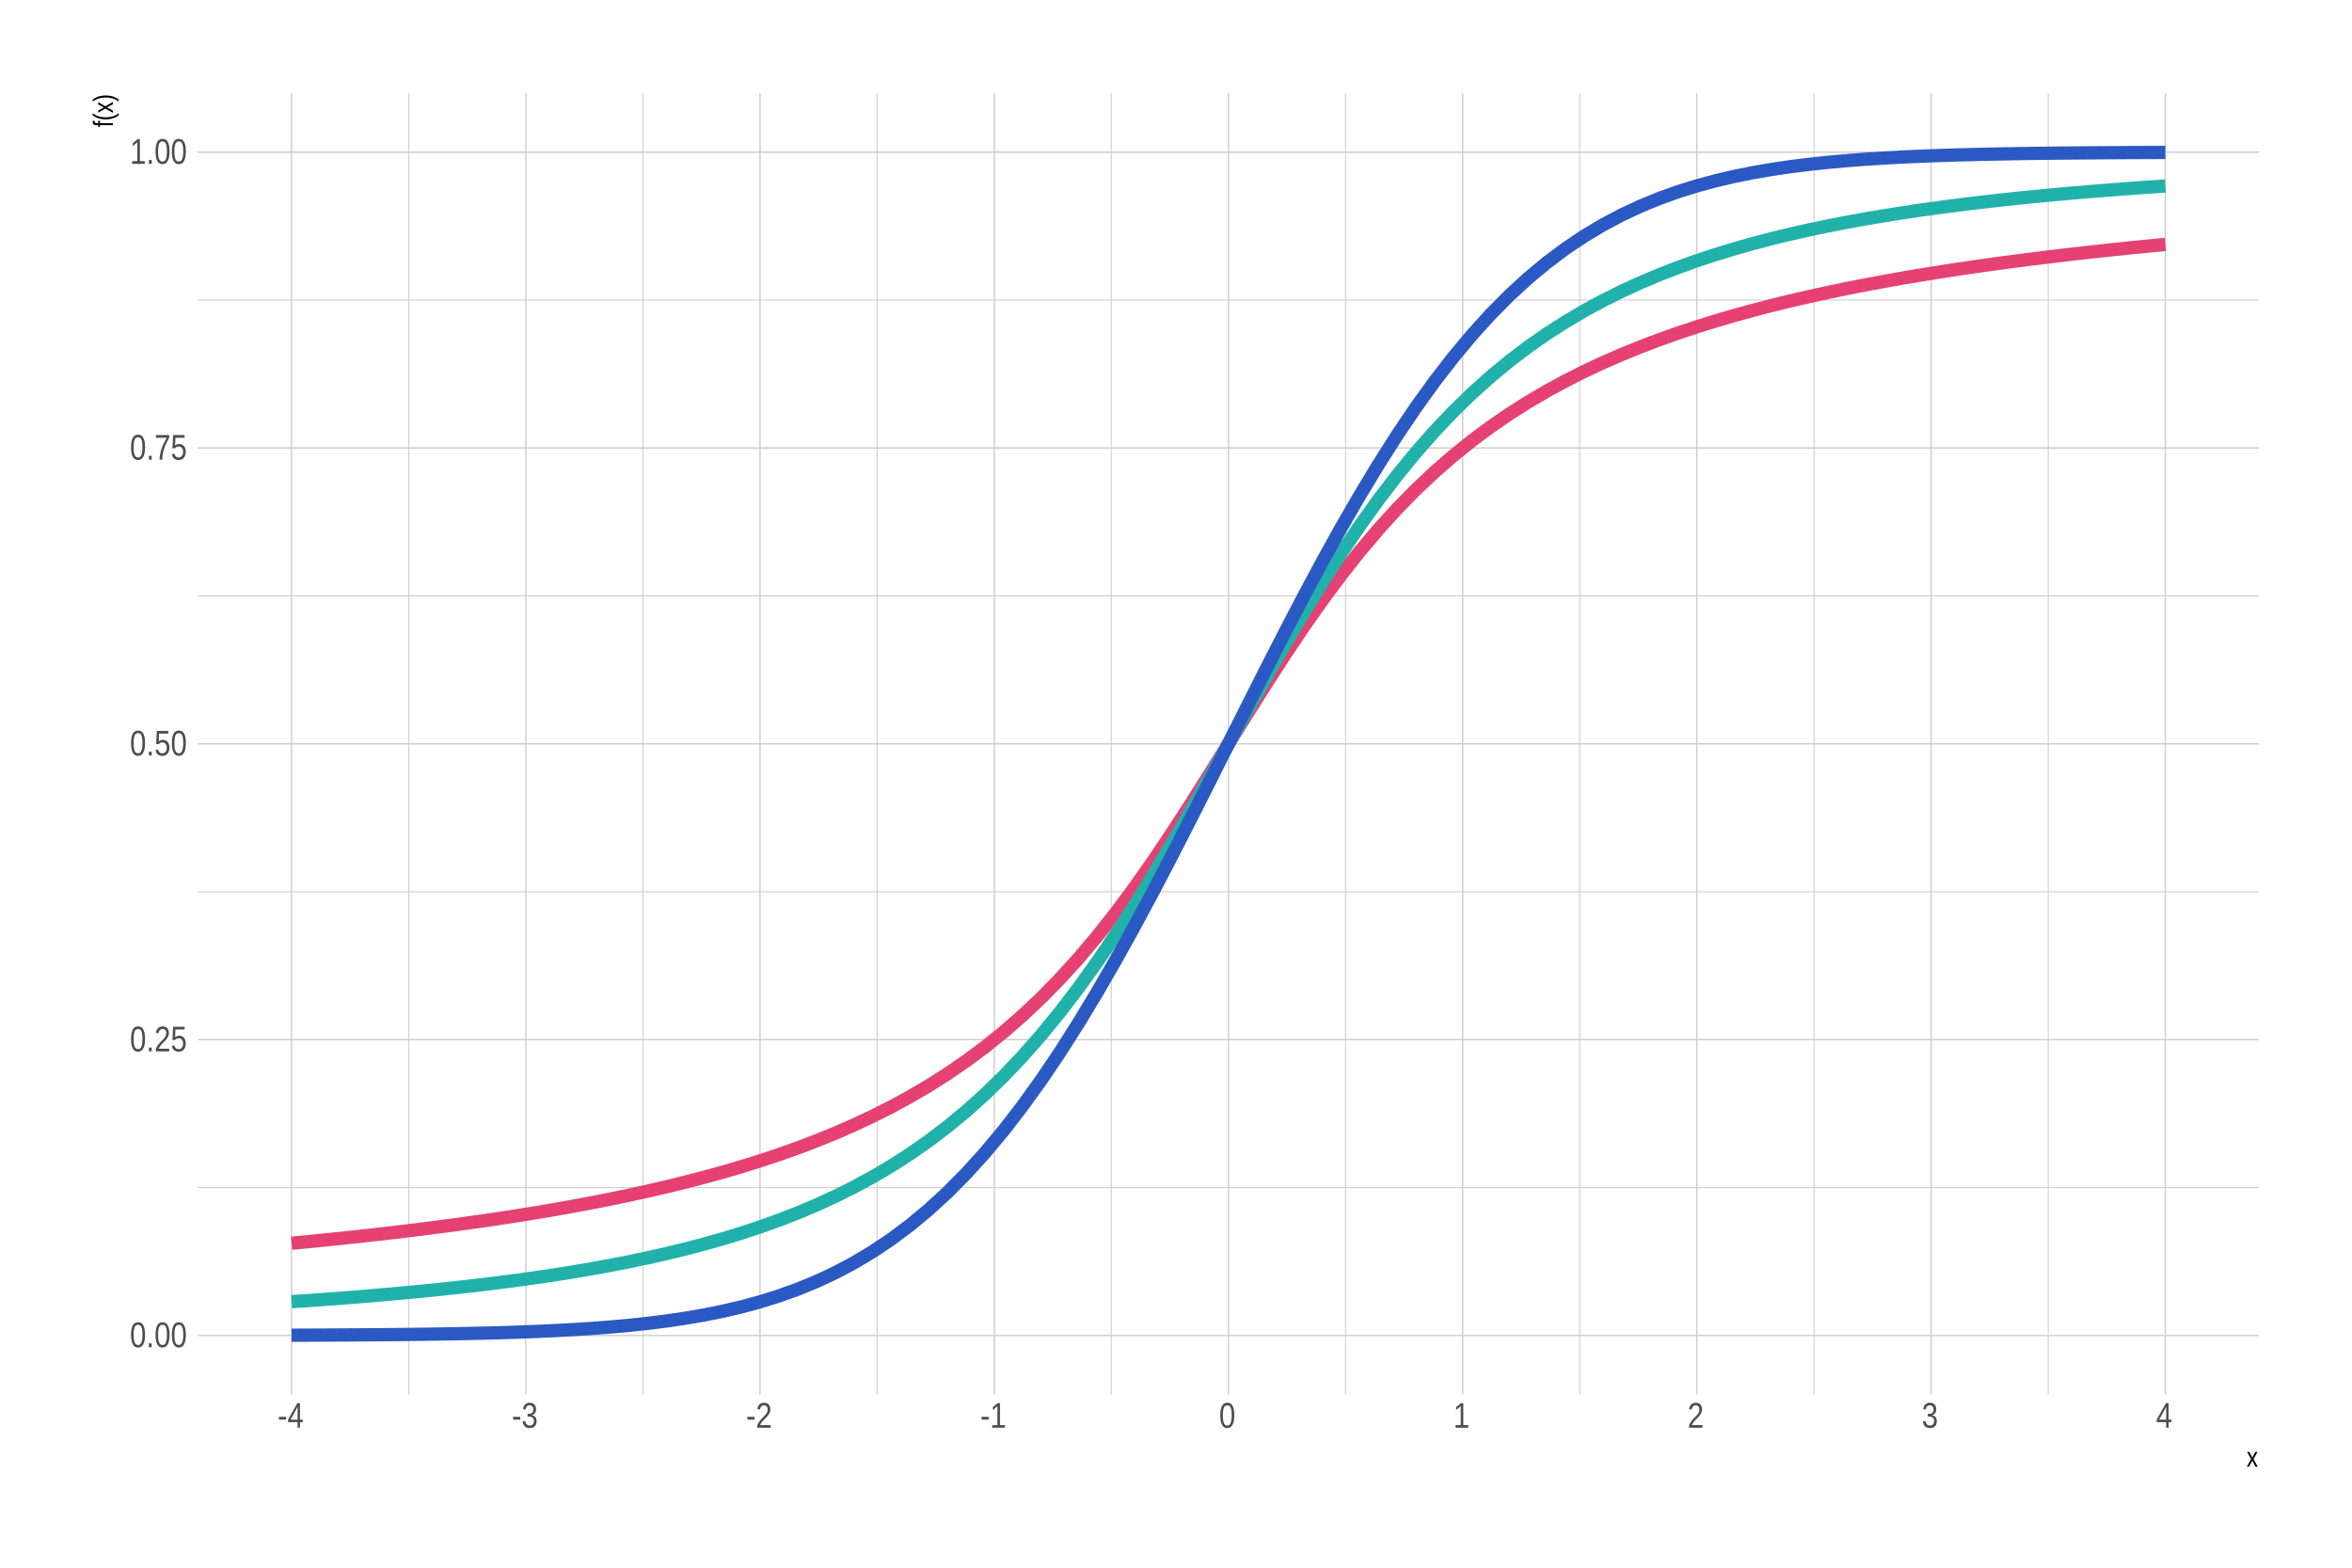 <?xml version="1.0" encoding="UTF-8"?>
<svg xmlns="http://www.w3.org/2000/svg" xmlns:xlink="http://www.w3.org/1999/xlink" width="756pt" height="504pt" viewBox="0 0 756 504" version="1.1">
<defs>
<g>
<symbol overflow="visible" id="glyph0-0">
<path style="stroke:none;" d="M 0.234 0 L 0.234 -7.672 L 2.141 -7.672 L 2.141 0 Z M 0.484 -0.375 L 1.906 -0.375 L 1.906 -7.281 L 0.484 -7.281 Z M 0.484 -0.375 "/>
</symbol>
<symbol overflow="visible" id="glyph0-1">
<path style="stroke:none;" d="M 4.875 -3.953 C 4.875 -3.191 4.812 -2.551 4.688 -2.031 C 4.57 -1.52 4.41 -1.102 4.203 -0.781 C 4.004 -0.457 3.766 -0.227 3.484 -0.094 C 3.211 0.039 2.922 0.109 2.609 0.109 C 2.297 0.109 2 0.039 1.719 -0.094 C 1.445 -0.227 1.211 -0.457 1.016 -0.781 C 0.816 -1.102 0.66 -1.52 0.547 -2.031 C 0.43 -2.551 0.375 -3.191 0.375 -3.953 C 0.375 -4.754 0.43 -5.414 0.547 -5.938 C 0.66 -6.457 0.816 -6.875 1.016 -7.188 C 1.211 -7.5 1.453 -7.719 1.734 -7.844 C 2.016 -7.969 2.316 -8.031 2.641 -8.031 C 2.953 -8.031 3.242 -7.969 3.516 -7.844 C 3.785 -7.719 4.02 -7.5 4.219 -7.188 C 4.426 -6.875 4.586 -6.457 4.703 -5.938 C 4.816 -5.414 4.875 -4.754 4.875 -3.953 Z M 4.031 -3.953 C 4.031 -4.586 4 -5.113 3.938 -5.531 C 3.883 -5.945 3.797 -6.281 3.672 -6.531 C 3.555 -6.781 3.41 -6.953 3.234 -7.047 C 3.055 -7.148 2.859 -7.203 2.641 -7.203 C 2.41 -7.203 2.203 -7.148 2.016 -7.047 C 1.836 -6.941 1.688 -6.766 1.562 -6.516 C 1.445 -6.273 1.359 -5.941 1.297 -5.516 C 1.234 -5.098 1.203 -4.578 1.203 -3.953 C 1.203 -3.348 1.234 -2.836 1.297 -2.422 C 1.359 -2.004 1.445 -1.672 1.562 -1.422 C 1.688 -1.172 1.836 -0.988 2.016 -0.875 C 2.191 -0.77 2.395 -0.719 2.625 -0.719 C 2.844 -0.719 3.035 -0.77 3.203 -0.875 C 3.379 -0.988 3.523 -1.172 3.641 -1.422 C 3.766 -1.672 3.859 -2.004 3.922 -2.422 C 3.992 -2.836 4.031 -3.348 4.031 -3.953 Z M 4.031 -3.953 "/>
</symbol>
<symbol overflow="visible" id="glyph0-2">
<path style="stroke:none;" d="M 0.859 0 L 0.859 -1.234 L 1.766 -1.234 L 1.766 0 Z M 0.859 0 "/>
</symbol>
<symbol overflow="visible" id="glyph0-3">
<path style="stroke:none;" d="M 0.469 0 L 0.469 -0.719 C 0.625 -1.156 0.816 -1.539 1.047 -1.875 C 1.273 -2.207 1.516 -2.508 1.766 -2.781 C 2.016 -3.051 2.258 -3.301 2.5 -3.531 C 2.738 -3.77 2.957 -4.004 3.156 -4.234 C 3.352 -4.461 3.508 -4.703 3.625 -4.953 C 3.75 -5.211 3.812 -5.504 3.812 -5.828 C 3.812 -6.055 3.785 -6.254 3.734 -6.422 C 3.68 -6.586 3.602 -6.727 3.5 -6.844 C 3.395 -6.969 3.27 -7.055 3.125 -7.109 C 2.977 -7.172 2.816 -7.203 2.641 -7.203 C 2.473 -7.203 2.316 -7.172 2.172 -7.109 C 2.023 -7.055 1.895 -6.973 1.781 -6.859 C 1.664 -6.742 1.57 -6.602 1.5 -6.438 C 1.426 -6.27 1.379 -6.078 1.359 -5.859 L 0.516 -5.953 C 0.535 -6.242 0.598 -6.516 0.703 -6.766 C 0.805 -7.016 0.945 -7.234 1.125 -7.422 C 1.301 -7.609 1.516 -7.754 1.766 -7.859 C 2.016 -7.973 2.305 -8.031 2.641 -8.031 C 2.953 -8.031 3.234 -7.984 3.484 -7.891 C 3.742 -7.797 3.957 -7.656 4.125 -7.469 C 4.301 -7.289 4.438 -7.066 4.531 -6.797 C 4.625 -6.523 4.672 -6.211 4.672 -5.859 C 4.672 -5.598 4.629 -5.348 4.547 -5.109 C 4.473 -4.867 4.367 -4.641 4.234 -4.422 C 4.109 -4.203 3.957 -3.988 3.781 -3.781 C 3.613 -3.582 3.438 -3.391 3.25 -3.203 L 2.672 -2.625 C 2.484 -2.438 2.305 -2.242 2.141 -2.047 C 1.973 -1.859 1.82 -1.664 1.688 -1.469 C 1.562 -1.27 1.461 -1.066 1.391 -0.859 L 4.766 -0.859 L 4.766 0 Z M 0.469 0 "/>
</symbol>
<symbol overflow="visible" id="glyph0-4">
<path style="stroke:none;" d="M 4.844 -2.578 C 4.844 -2.18 4.789 -1.816 4.688 -1.484 C 4.594 -1.16 4.445 -0.879 4.25 -0.641 C 4.062 -0.398 3.82 -0.211 3.531 -0.078 C 3.25 0.047 2.922 0.109 2.547 0.109 C 2.203 0.109 1.906 0.062 1.656 -0.031 C 1.406 -0.133 1.191 -0.27 1.016 -0.438 C 0.836 -0.602 0.695 -0.801 0.594 -1.031 C 0.488 -1.258 0.414 -1.504 0.375 -1.766 L 1.219 -1.891 C 1.25 -1.734 1.297 -1.582 1.359 -1.438 C 1.422 -1.301 1.504 -1.176 1.609 -1.062 C 1.711 -0.957 1.844 -0.875 2 -0.812 C 2.156 -0.75 2.344 -0.719 2.562 -0.719 C 2.781 -0.719 2.977 -0.754 3.156 -0.828 C 3.332 -0.91 3.477 -1.031 3.594 -1.188 C 3.719 -1.344 3.812 -1.535 3.875 -1.766 C 3.945 -1.992 3.984 -2.258 3.984 -2.562 C 3.984 -2.801 3.953 -3.02 3.891 -3.219 C 3.828 -3.426 3.734 -3.602 3.609 -3.75 C 3.492 -3.895 3.348 -4.008 3.172 -4.094 C 3.004 -4.176 2.805 -4.219 2.578 -4.219 C 2.441 -4.219 2.316 -4.203 2.203 -4.172 C 2.086 -4.148 1.977 -4.109 1.875 -4.047 C 1.781 -3.992 1.691 -3.93 1.609 -3.859 C 1.523 -3.797 1.445 -3.727 1.375 -3.656 L 0.562 -3.656 L 0.781 -7.906 L 4.469 -7.906 L 4.469 -7.047 L 1.531 -7.047 L 1.422 -4.547 C 1.566 -4.68 1.75 -4.797 1.969 -4.891 C 2.188 -4.992 2.445 -5.047 2.75 -5.047 C 3.07 -5.047 3.363 -4.984 3.625 -4.859 C 3.883 -4.742 4.102 -4.578 4.281 -4.359 C 4.457 -4.141 4.594 -3.879 4.688 -3.578 C 4.789 -3.273 4.844 -2.941 4.844 -2.578 Z M 4.844 -2.578 "/>
</symbol>
<symbol overflow="visible" id="glyph0-5">
<path style="stroke:none;" d="M 4.766 -7.094 C 4.441 -6.488 4.145 -5.906 3.875 -5.344 C 3.602 -4.781 3.367 -4.211 3.172 -3.641 C 2.973 -3.078 2.816 -2.5 2.703 -1.906 C 2.598 -1.312 2.547 -0.676 2.547 0 L 1.672 0 C 1.672 -0.633 1.734 -1.254 1.859 -1.859 C 1.984 -2.473 2.148 -3.07 2.359 -3.656 C 2.566 -4.238 2.805 -4.812 3.078 -5.375 C 3.359 -5.945 3.656 -6.504 3.969 -7.047 L 0.484 -7.047 L 0.484 -7.906 L 4.766 -7.906 Z M 4.766 -7.094 "/>
</symbol>
<symbol overflow="visible" id="glyph0-6">
<path style="stroke:none;" d="M 0.719 0 L 0.719 -0.859 L 2.375 -0.859 L 2.375 -6.953 L 0.906 -5.672 L 0.906 -6.625 L 2.438 -7.906 L 3.203 -7.906 L 3.203 -0.859 L 4.781 -0.859 L 4.781 0 Z M 0.719 0 "/>
</symbol>
<symbol overflow="visible" id="glyph0-7">
<path style="stroke:none;" d="M 0.422 -2.609 L 0.422 -3.5 L 2.719 -3.5 L 2.719 -2.609 Z M 0.422 -2.609 "/>
</symbol>
<symbol overflow="visible" id="glyph0-8">
<path style="stroke:none;" d="M 4.047 -1.797 L 4.047 0 L 3.281 0 L 3.281 -1.797 L 0.219 -1.797 L 0.219 -2.578 L 3.188 -7.906 L 4.047 -7.906 L 4.047 -2.594 L 4.969 -2.594 L 4.969 -1.797 Z M 3.281 -6.766 C 3.27 -6.754 3.25 -6.719 3.219 -6.656 L 3.141 -6.484 L 3.062 -6.281 C 3.02 -6.207 2.988 -6.148 2.969 -6.109 L 1.297 -3.109 C 1.285 -3.086 1.266 -3.051 1.234 -3 L 1.141 -2.859 L 1.062 -2.703 C 1.031 -2.648 1.004 -2.613 0.984 -2.594 L 3.281 -2.594 Z M 3.281 -6.766 "/>
</symbol>
<symbol overflow="visible" id="glyph0-9">
<path style="stroke:none;" d="M 4.828 -2.188 C 4.828 -1.82 4.781 -1.492 4.688 -1.203 C 4.594 -0.922 4.453 -0.68 4.266 -0.484 C 4.078 -0.297 3.844 -0.148 3.562 -0.047 C 3.289 0.055 2.977 0.109 2.625 0.109 C 2.227 0.109 1.891 0.051 1.609 -0.062 C 1.336 -0.188 1.113 -0.348 0.938 -0.547 C 0.758 -0.754 0.625 -0.984 0.531 -1.234 C 0.445 -1.492 0.391 -1.758 0.359 -2.031 L 1.219 -2.125 C 1.238 -1.914 1.281 -1.723 1.344 -1.547 C 1.414 -1.379 1.508 -1.234 1.625 -1.109 C 1.738 -0.984 1.879 -0.883 2.047 -0.812 C 2.211 -0.75 2.406 -0.719 2.625 -0.719 C 3.039 -0.719 3.367 -0.844 3.609 -1.094 C 3.848 -1.352 3.969 -1.727 3.969 -2.219 C 3.969 -2.508 3.914 -2.742 3.812 -2.922 C 3.707 -3.098 3.57 -3.234 3.406 -3.328 C 3.25 -3.43 3.078 -3.5 2.891 -3.531 C 2.711 -3.57 2.547 -3.594 2.391 -3.594 L 1.922 -3.594 L 1.922 -4.469 L 2.359 -4.469 C 2.516 -4.469 2.676 -4.484 2.844 -4.516 C 3.02 -4.555 3.176 -4.629 3.312 -4.734 C 3.457 -4.836 3.57 -4.977 3.656 -5.156 C 3.75 -5.332 3.797 -5.555 3.797 -5.828 C 3.797 -6.254 3.691 -6.586 3.484 -6.828 C 3.285 -7.078 2.984 -7.203 2.578 -7.203 C 2.211 -7.203 1.914 -7.086 1.688 -6.859 C 1.469 -6.629 1.336 -6.305 1.297 -5.891 L 0.469 -5.969 C 0.5 -6.312 0.578 -6.613 0.703 -6.875 C 0.828 -7.133 0.984 -7.348 1.172 -7.516 C 1.359 -7.691 1.57 -7.82 1.812 -7.906 C 2.062 -7.988 2.32 -8.031 2.594 -8.031 C 2.957 -8.031 3.27 -7.973 3.531 -7.859 C 3.789 -7.754 4 -7.602 4.156 -7.406 C 4.32 -7.219 4.445 -7 4.531 -6.75 C 4.613 -6.5 4.656 -6.227 4.656 -5.938 C 4.656 -5.707 4.629 -5.488 4.578 -5.281 C 4.523 -5.082 4.441 -4.898 4.328 -4.734 C 4.211 -4.578 4.07 -4.441 3.906 -4.328 C 3.738 -4.211 3.535 -4.125 3.297 -4.062 L 3.297 -4.031 C 3.555 -4 3.781 -3.926 3.969 -3.812 C 4.164 -3.707 4.328 -3.57 4.453 -3.406 C 4.578 -3.238 4.672 -3.051 4.734 -2.844 C 4.797 -2.633 4.828 -2.414 4.828 -2.188 Z M 4.828 -2.188 "/>
</symbol>
<symbol overflow="visible" id="glyph1-0">
<path style="stroke:none;" d="M 0.188 0 L 0.188 -6 L 1.672 -6 L 1.672 0 Z M 0.375 -0.297 L 1.5 -0.297 L 1.5 -5.703 L 0.375 -5.703 Z M 0.375 -0.297 "/>
</symbol>
<symbol overflow="visible" id="glyph1-1">
<path style="stroke:none;" d="M 2.891 0 L 1.844 -1.953 L 0.781 0 L 0.078 0 L 1.469 -2.438 L 0.156 -4.75 L 0.859 -4.75 L 1.844 -2.906 L 2.797 -4.75 L 3.531 -4.75 L 2.203 -2.453 L 3.609 0 Z M 2.891 0 "/>
</symbol>
<symbol overflow="visible" id="glyph2-0">
<path style="stroke:none;" d="M 0 -0.188 L -6 -0.188 L -6 -1.672 L 0 -1.672 Z M -0.297 -0.375 L -0.297 -1.5 L -5.703 -1.5 L -5.703 -0.375 Z M -0.297 -0.375 "/>
</symbol>
<symbol overflow="visible" id="glyph2-1">
<path style="stroke:none;" d="M -4.172 -1.297 L 0 -1.297 L 0 -0.656 L -4.172 -0.656 L -4.172 -0.109 L -4.75 -0.109 L -4.75 -0.656 L -5.297 -0.656 C -5.461 -0.656 -5.617 -0.664 -5.766 -0.688 C -5.922 -0.719 -6.051 -0.766 -6.156 -0.828 C -6.27 -0.898 -6.359 -1 -6.422 -1.125 C -6.484 -1.25 -6.516 -1.41 -6.516 -1.609 C -6.516 -1.68 -6.508 -1.758 -6.5 -1.844 C -6.488 -1.926 -6.473 -2 -6.453 -2.062 L -5.859 -2.062 C -5.867 -2.02 -5.875 -1.973 -5.875 -1.922 C -5.883 -1.867 -5.891 -1.82 -5.891 -1.781 C -5.891 -1.676 -5.875 -1.594 -5.844 -1.531 C -5.812 -1.477 -5.766 -1.43 -5.703 -1.391 C -5.641 -1.359 -5.566 -1.332 -5.484 -1.312 C -5.398 -1.301 -5.301 -1.297 -5.188 -1.297 L -4.75 -1.297 L -4.75 -2.062 L -4.172 -2.062 Z M -4.172 -1.297 "/>
</symbol>
<symbol overflow="visible" id="glyph2-2">
<path style="stroke:none;" d="M -2.344 -0.453 C -2.75 -0.453 -3.133 -0.477 -3.5 -0.531 C -3.875 -0.582 -4.234 -0.66 -4.578 -0.766 C -4.922 -0.879 -5.254 -1.02 -5.578 -1.188 C -5.898 -1.352 -6.211 -1.551 -6.516 -1.781 L -6.516 -2.406 C -6.211 -2.188 -5.898 -1.992 -5.578 -1.828 C -5.254 -1.66 -4.922 -1.523 -4.578 -1.422 C -4.234 -1.316 -3.875 -1.238 -3.5 -1.188 C -3.125 -1.133 -2.734 -1.109 -2.328 -1.109 C -1.922 -1.109 -1.531 -1.133 -1.156 -1.188 C -0.789 -1.238 -0.43 -1.316 -0.078 -1.422 C 0.266 -1.523 0.598 -1.66 0.922 -1.828 C 1.242 -1.992 1.555 -2.188 1.859 -2.406 L 1.859 -1.781 C 1.555 -1.551 1.242 -1.352 0.922 -1.188 C 0.598 -1.02 0.266 -0.879 -0.078 -0.766 C -0.422 -0.66 -0.773 -0.582 -1.141 -0.531 C -1.516 -0.477 -1.91 -0.453 -2.328 -0.453 Z M -2.344 -0.453 "/>
</symbol>
<symbol overflow="visible" id="glyph2-3">
<path style="stroke:none;" d="M 0 -2.891 L -1.953 -1.844 L 0 -0.781 L 0 -0.078 L -2.438 -1.469 L -4.75 -0.156 L -4.75 -0.859 L -2.906 -1.844 L -4.75 -2.797 L -4.75 -3.531 L -2.453 -2.203 L 0 -3.609 Z M 0 -2.891 "/>
</symbol>
<symbol overflow="visible" id="glyph2-4">
<path style="stroke:none;" d="M -2.328 -2 C -1.91 -2 -1.516 -1.973 -1.141 -1.922 C -0.773 -1.867 -0.422 -1.789 -0.078 -1.688 C 0.266 -1.582 0.598 -1.441 0.922 -1.266 C 1.242 -1.098 1.555 -0.898 1.859 -0.672 L 1.859 -0.047 C 1.555 -0.266 1.242 -0.457 0.922 -0.625 C 0.598 -0.789 0.266 -0.926 -0.078 -1.031 C -0.43 -1.133 -0.789 -1.211 -1.156 -1.266 C -1.531 -1.316 -1.922 -1.344 -2.328 -1.344 C -2.734 -1.344 -3.125 -1.316 -3.5 -1.266 C -3.875 -1.211 -4.234 -1.133 -4.578 -1.031 C -4.922 -0.926 -5.254 -0.789 -5.578 -0.625 C -5.898 -0.457 -6.211 -0.266 -6.516 -0.047 L -6.516 -0.672 C -6.211 -0.898 -5.898 -1.098 -5.578 -1.266 C -5.254 -1.441 -4.922 -1.582 -4.578 -1.688 C -4.234 -1.789 -3.875 -1.867 -3.5 -1.922 C -3.133 -1.973 -2.75 -2 -2.344 -2 Z M -2.328 -2 "/>
</symbol>
</g>
<clipPath id="clip1">
  <path d="M 63.617 381 L 726.113 381 L 726.113 382 L 63.617 382 Z M 63.617 381 "/>
</clipPath>
<clipPath id="clip2">
  <path d="M 63.617 286 L 726.113 286 L 726.113 287 L 63.617 287 Z M 63.617 286 "/>
</clipPath>
<clipPath id="clip3">
  <path d="M 63.617 191 L 726.113 191 L 726.113 192 L 63.617 192 Z M 63.617 191 "/>
</clipPath>
<clipPath id="clip4">
  <path d="M 63.617 96 L 726.113 96 L 726.113 97 L 63.617 97 Z M 63.617 96 "/>
</clipPath>
<clipPath id="clip5">
  <path d="M 131 29.887 L 132 29.887 L 132 448.383 L 131 448.383 Z M 131 29.887 "/>
</clipPath>
<clipPath id="clip6">
  <path d="M 206 29.887 L 207 29.887 L 207 448.383 L 206 448.383 Z M 206 29.887 "/>
</clipPath>
<clipPath id="clip7">
  <path d="M 281 29.887 L 283 29.887 L 283 448.383 L 281 448.383 Z M 281 29.887 "/>
</clipPath>
<clipPath id="clip8">
  <path d="M 357 29.887 L 358 29.887 L 358 448.383 L 357 448.383 Z M 357 29.887 "/>
</clipPath>
<clipPath id="clip9">
  <path d="M 432 29.887 L 433 29.887 L 433 448.383 L 432 448.383 Z M 432 29.887 "/>
</clipPath>
<clipPath id="clip10">
  <path d="M 507 29.887 L 508 29.887 L 508 448.383 L 507 448.383 Z M 507 29.887 "/>
</clipPath>
<clipPath id="clip11">
  <path d="M 582 29.887 L 584 29.887 L 584 448.383 L 582 448.383 Z M 582 29.887 "/>
</clipPath>
<clipPath id="clip12">
  <path d="M 658 29.887 L 659 29.887 L 659 448.383 L 658 448.383 Z M 658 29.887 "/>
</clipPath>
<clipPath id="clip13">
  <path d="M 63.617 429 L 726.113 429 L 726.113 430 L 63.617 430 Z M 63.617 429 "/>
</clipPath>
<clipPath id="clip14">
  <path d="M 63.617 334 L 726.113 334 L 726.113 335 L 63.617 335 Z M 63.617 334 "/>
</clipPath>
<clipPath id="clip15">
  <path d="M 63.617 238 L 726.113 238 L 726.113 240 L 63.617 240 Z M 63.617 238 "/>
</clipPath>
<clipPath id="clip16">
  <path d="M 63.617 143 L 726.113 143 L 726.113 145 L 63.617 145 Z M 63.617 143 "/>
</clipPath>
<clipPath id="clip17">
  <path d="M 63.617 48 L 726.113 48 L 726.113 50 L 63.617 50 Z M 63.617 48 "/>
</clipPath>
<clipPath id="clip18">
  <path d="M 93 29.887 L 94 29.887 L 94 448.383 L 93 448.383 Z M 93 29.887 "/>
</clipPath>
<clipPath id="clip19">
  <path d="M 168 29.887 L 170 29.887 L 170 448.383 L 168 448.383 Z M 168 29.887 "/>
</clipPath>
<clipPath id="clip20">
  <path d="M 244 29.887 L 245 29.887 L 245 448.383 L 244 448.383 Z M 244 29.887 "/>
</clipPath>
<clipPath id="clip21">
  <path d="M 319 29.887 L 320 29.887 L 320 448.383 L 319 448.383 Z M 319 29.887 "/>
</clipPath>
<clipPath id="clip22">
  <path d="M 394 29.887 L 396 29.887 L 396 448.383 L 394 448.383 Z M 394 29.887 "/>
</clipPath>
<clipPath id="clip23">
  <path d="M 469 29.887 L 471 29.887 L 471 448.383 L 469 448.383 Z M 469 29.887 "/>
</clipPath>
<clipPath id="clip24">
  <path d="M 545 29.887 L 546 29.887 L 546 448.383 L 545 448.383 Z M 545 29.887 "/>
</clipPath>
<clipPath id="clip25">
  <path d="M 620 29.887 L 621 29.887 L 621 448.383 L 620 448.383 Z M 620 29.887 "/>
</clipPath>
<clipPath id="clip26">
  <path d="M 695 29.887 L 697 29.887 L 697 448.383 L 695 448.383 Z M 695 29.887 "/>
</clipPath>
</defs>
<g id="surface161">
<rect x="0" y="0" width="756" height="504" style="fill:rgb(100%,100%,100%);fill-opacity:1;stroke:none;"/>
<g clip-path="url(#clip1)" clip-rule="nonzero">
<path style="fill:none;stroke-width:0.32;stroke-linecap:butt;stroke-linejoin:round;stroke:rgb(80%,80%,80%);stroke-opacity:1;stroke-miterlimit:10;" d="M 63.617 381.805 L 726.113 381.805 "/>
</g>
<g clip-path="url(#clip2)" clip-rule="nonzero">
<path style="fill:none;stroke-width:0.32;stroke-linecap:butt;stroke-linejoin:round;stroke:rgb(80%,80%,80%);stroke-opacity:1;stroke-miterlimit:10;" d="M 63.617 286.691 L 726.113 286.691 "/>
</g>
<g clip-path="url(#clip3)" clip-rule="nonzero">
<path style="fill:none;stroke-width:0.32;stroke-linecap:butt;stroke-linejoin:round;stroke:rgb(80%,80%,80%);stroke-opacity:1;stroke-miterlimit:10;" d="M 63.617 191.578 L 726.113 191.578 "/>
</g>
<g clip-path="url(#clip4)" clip-rule="nonzero">
<path style="fill:none;stroke-width:0.32;stroke-linecap:butt;stroke-linejoin:round;stroke:rgb(80%,80%,80%);stroke-opacity:1;stroke-miterlimit:10;" d="M 63.617 96.465 L 726.113 96.465 "/>
</g>
<g clip-path="url(#clip5)" clip-rule="nonzero">
<path style="fill:none;stroke-width:0.32;stroke-linecap:butt;stroke-linejoin:round;stroke:rgb(80%,80%,80%);stroke-opacity:1;stroke-miterlimit:10;" d="M 131.371 448.383 L 131.371 29.887 "/>
</g>
<g clip-path="url(#clip6)" clip-rule="nonzero">
<path style="fill:none;stroke-width:0.32;stroke-linecap:butt;stroke-linejoin:round;stroke:rgb(80%,80%,80%);stroke-opacity:1;stroke-miterlimit:10;" d="M 206.656 448.383 L 206.656 29.887 "/>
</g>
<g clip-path="url(#clip7)" clip-rule="nonzero">
<path style="fill:none;stroke-width:0.32;stroke-linecap:butt;stroke-linejoin:round;stroke:rgb(80%,80%,80%);stroke-opacity:1;stroke-miterlimit:10;" d="M 281.938 448.383 L 281.938 29.887 "/>
</g>
<g clip-path="url(#clip8)" clip-rule="nonzero">
<path style="fill:none;stroke-width:0.32;stroke-linecap:butt;stroke-linejoin:round;stroke:rgb(80%,80%,80%);stroke-opacity:1;stroke-miterlimit:10;" d="M 357.223 448.383 L 357.223 29.887 "/>
</g>
<g clip-path="url(#clip9)" clip-rule="nonzero">
<path style="fill:none;stroke-width:0.32;stroke-linecap:butt;stroke-linejoin:round;stroke:rgb(80%,80%,80%);stroke-opacity:1;stroke-miterlimit:10;" d="M 432.508 448.383 L 432.508 29.887 "/>
</g>
<g clip-path="url(#clip10)" clip-rule="nonzero">
<path style="fill:none;stroke-width:0.32;stroke-linecap:butt;stroke-linejoin:round;stroke:rgb(80%,80%,80%);stroke-opacity:1;stroke-miterlimit:10;" d="M 507.789 448.383 L 507.789 29.887 "/>
</g>
<g clip-path="url(#clip11)" clip-rule="nonzero">
<path style="fill:none;stroke-width:0.32;stroke-linecap:butt;stroke-linejoin:round;stroke:rgb(80%,80%,80%);stroke-opacity:1;stroke-miterlimit:10;" d="M 583.074 448.383 L 583.074 29.887 "/>
</g>
<g clip-path="url(#clip12)" clip-rule="nonzero">
<path style="fill:none;stroke-width:0.32;stroke-linecap:butt;stroke-linejoin:round;stroke:rgb(80%,80%,80%);stroke-opacity:1;stroke-miterlimit:10;" d="M 658.355 448.383 L 658.355 29.887 "/>
</g>
<g clip-path="url(#clip13)" clip-rule="nonzero">
<path style="fill:none;stroke-width:0.427;stroke-linecap:butt;stroke-linejoin:round;stroke:rgb(80%,80%,80%);stroke-opacity:1;stroke-miterlimit:10;" d="M 63.617 429.359 L 726.113 429.359 "/>
</g>
<g clip-path="url(#clip14)" clip-rule="nonzero">
<path style="fill:none;stroke-width:0.427;stroke-linecap:butt;stroke-linejoin:round;stroke:rgb(80%,80%,80%);stroke-opacity:1;stroke-miterlimit:10;" d="M 63.617 334.25 L 726.113 334.25 "/>
</g>
<g clip-path="url(#clip15)" clip-rule="nonzero">
<path style="fill:none;stroke-width:0.427;stroke-linecap:butt;stroke-linejoin:round;stroke:rgb(80%,80%,80%);stroke-opacity:1;stroke-miterlimit:10;" d="M 63.617 239.137 L 726.113 239.137 "/>
</g>
<g clip-path="url(#clip16)" clip-rule="nonzero">
<path style="fill:none;stroke-width:0.427;stroke-linecap:butt;stroke-linejoin:round;stroke:rgb(80%,80%,80%);stroke-opacity:1;stroke-miterlimit:10;" d="M 63.617 144.023 L 726.113 144.023 "/>
</g>
<g clip-path="url(#clip17)" clip-rule="nonzero">
<path style="fill:none;stroke-width:0.427;stroke-linecap:butt;stroke-linejoin:round;stroke:rgb(80%,80%,80%);stroke-opacity:1;stroke-miterlimit:10;" d="M 63.617 48.91 L 726.113 48.91 "/>
</g>
<g clip-path="url(#clip18)" clip-rule="nonzero">
<path style="fill:none;stroke-width:0.427;stroke-linecap:butt;stroke-linejoin:round;stroke:rgb(80%,80%,80%);stroke-opacity:1;stroke-miterlimit:10;" d="M 93.73 448.383 L 93.73 29.887 "/>
</g>
<g clip-path="url(#clip19)" clip-rule="nonzero">
<path style="fill:none;stroke-width:0.427;stroke-linecap:butt;stroke-linejoin:round;stroke:rgb(80%,80%,80%);stroke-opacity:1;stroke-miterlimit:10;" d="M 169.012 448.383 L 169.012 29.887 "/>
</g>
<g clip-path="url(#clip20)" clip-rule="nonzero">
<path style="fill:none;stroke-width:0.427;stroke-linecap:butt;stroke-linejoin:round;stroke:rgb(80%,80%,80%);stroke-opacity:1;stroke-miterlimit:10;" d="M 244.297 448.383 L 244.297 29.887 "/>
</g>
<g clip-path="url(#clip21)" clip-rule="nonzero">
<path style="fill:none;stroke-width:0.427;stroke-linecap:butt;stroke-linejoin:round;stroke:rgb(80%,80%,80%);stroke-opacity:1;stroke-miterlimit:10;" d="M 319.582 448.383 L 319.582 29.887 "/>
</g>
<g clip-path="url(#clip22)" clip-rule="nonzero">
<path style="fill:none;stroke-width:0.427;stroke-linecap:butt;stroke-linejoin:round;stroke:rgb(80%,80%,80%);stroke-opacity:1;stroke-miterlimit:10;" d="M 394.863 448.383 L 394.863 29.887 "/>
</g>
<g clip-path="url(#clip23)" clip-rule="nonzero">
<path style="fill:none;stroke-width:0.427;stroke-linecap:butt;stroke-linejoin:round;stroke:rgb(80%,80%,80%);stroke-opacity:1;stroke-miterlimit:10;" d="M 470.148 448.383 L 470.148 29.887 "/>
</g>
<g clip-path="url(#clip24)" clip-rule="nonzero">
<path style="fill:none;stroke-width:0.427;stroke-linecap:butt;stroke-linejoin:round;stroke:rgb(80%,80%,80%);stroke-opacity:1;stroke-miterlimit:10;" d="M 545.43 448.383 L 545.43 29.887 "/>
</g>
<g clip-path="url(#clip25)" clip-rule="nonzero">
<path style="fill:none;stroke-width:0.427;stroke-linecap:butt;stroke-linejoin:round;stroke:rgb(80%,80%,80%);stroke-opacity:1;stroke-miterlimit:10;" d="M 620.715 448.383 L 620.715 29.887 "/>
</g>
<g clip-path="url(#clip26)" clip-rule="nonzero">
<path style="fill:none;stroke-width:0.427;stroke-linecap:butt;stroke-linejoin:round;stroke:rgb(80%,80%,80%);stroke-opacity:1;stroke-miterlimit:10;" d="M 696 448.383 L 696 29.887 "/>
</g>
<path style="fill:none;stroke-width:4.268;stroke-linecap:butt;stroke-linejoin:round;stroke:rgb(90.196%,25.49%,45.098%);stroke-opacity:1;stroke-miterlimit:10;" d="M 93.73 399.695 L 99.754 399.113 L 105.773 398.508 L 111.797 397.883 L 117.82 397.23 L 123.844 396.551 L 129.867 395.84 L 135.891 395.102 L 141.91 394.328 L 147.934 393.523 L 153.957 392.68 L 159.98 391.801 L 166.004 390.875 L 172.023 389.906 L 178.047 388.891 L 184.07 387.82 L 190.094 386.695 L 196.117 385.512 L 202.137 384.262 L 208.16 382.945 L 214.184 381.551 L 220.207 380.078 L 226.23 378.512 L 232.25 376.855 L 238.273 375.09 L 244.297 373.211 L 250.32 371.211 L 256.344 369.074 L 262.363 366.789 L 268.387 364.34 L 274.41 361.715 L 280.434 358.891 L 286.457 355.855 L 292.48 352.582 L 298.5 349.047 L 304.523 345.227 L 310.547 341.098 L 316.57 336.621 L 322.594 331.777 L 328.613 326.527 L 334.637 320.848 L 340.66 314.707 L 346.684 308.082 L 352.707 300.957 L 358.727 293.332 L 364.75 285.215 L 370.773 276.641 L 376.797 267.66 L 382.82 258.348 L 388.84 248.805 L 400.887 229.469 L 406.91 219.922 L 412.934 210.609 L 418.953 201.629 L 424.977 193.055 L 431 184.941 L 437.023 177.316 L 443.047 170.191 L 449.07 163.566 L 455.09 157.422 L 461.113 151.742 L 467.137 146.496 L 473.16 141.648 L 479.184 137.176 L 485.203 133.043 L 491.227 129.227 L 497.25 125.691 L 503.273 122.418 L 509.297 119.379 L 515.316 116.559 L 521.34 113.93 L 527.363 111.484 L 533.387 109.199 L 539.41 107.059 L 545.43 105.059 L 551.453 103.18 L 557.477 101.418 L 563.5 99.758 L 569.523 98.195 L 575.543 96.719 L 581.566 95.328 L 587.59 94.008 L 593.613 92.758 L 599.637 91.574 L 605.66 90.449 L 611.68 89.383 L 617.703 88.363 L 623.727 87.395 L 629.75 86.473 L 635.773 85.59 L 641.793 84.746 L 647.816 83.941 L 653.84 83.172 L 659.863 82.43 L 665.887 81.723 L 671.906 81.043 L 677.93 80.391 L 683.953 79.762 L 689.977 79.16 L 696 78.578 "/>
<path style="fill:none;stroke-width:4.268;stroke-linecap:butt;stroke-linejoin:round;stroke:rgb(12.549%,69.804%,66.667%);stroke-opacity:1;stroke-miterlimit:10;" d="M 93.73 418.48 L 99.754 418.074 L 105.773 417.641 L 111.797 417.184 L 117.82 416.699 L 123.844 416.188 L 129.867 415.648 L 135.891 415.074 L 141.91 414.465 L 147.934 413.816 L 153.957 413.129 L 159.98 412.395 L 166.004 411.613 L 172.023 410.777 L 178.047 409.887 L 184.07 408.934 L 190.094 407.91 L 196.117 406.816 L 202.137 405.645 L 208.16 404.383 L 214.184 403.023 L 220.207 401.562 L 226.23 399.984 L 232.25 398.285 L 238.273 396.445 L 244.297 394.453 L 250.32 392.297 L 256.344 389.961 L 262.363 387.422 L 268.387 384.664 L 274.41 381.664 L 280.434 378.402 L 286.457 374.855 L 292.48 370.992 L 298.5 366.785 L 304.523 362.211 L 310.547 357.234 L 316.57 351.832 L 322.594 345.973 L 328.613 339.637 L 334.637 332.797 L 340.66 325.441 L 346.684 317.566 L 352.707 309.172 L 358.727 300.273 L 364.75 290.91 L 370.773 281.117 L 376.797 270.965 L 382.82 260.52 L 388.84 249.879 L 394.863 239.137 L 400.887 228.391 L 406.91 217.75 L 412.934 207.309 L 418.953 197.152 L 424.977 187.363 L 431 177.996 L 437.023 169.102 L 443.047 160.707 L 449.07 152.832 L 455.09 145.477 L 461.113 138.637 L 467.137 132.297 L 473.16 126.438 L 479.184 121.035 L 485.203 116.062 L 491.227 111.484 L 497.25 107.281 L 503.273 103.418 L 509.297 99.867 L 515.316 96.605 L 521.34 93.609 L 527.363 90.852 L 533.387 88.312 L 539.41 85.973 L 545.43 83.816 L 551.453 81.828 L 557.477 79.988 L 563.5 78.285 L 569.523 76.711 L 575.543 75.246 L 581.566 73.891 L 587.59 72.629 L 593.613 71.453 L 599.637 70.359 L 605.66 69.34 L 611.68 68.387 L 617.703 67.496 L 623.727 66.66 L 629.75 65.879 L 635.773 65.145 L 641.793 64.457 L 647.816 63.809 L 653.84 63.199 L 659.863 62.625 L 665.887 62.082 L 671.906 61.57 L 677.93 61.09 L 683.953 60.633 L 689.977 60.199 L 696 59.789 "/>
<path style="fill:none;stroke-width:4.268;stroke-linecap:butt;stroke-linejoin:round;stroke:rgb(16.863%,34.902%,76.471%);stroke-opacity:1;stroke-miterlimit:10;" d="M 93.73 429.262 L 99.754 429.238 L 105.773 429.211 L 111.797 429.176 L 117.82 429.137 L 123.844 429.086 L 129.867 429.027 L 135.891 428.953 L 141.91 428.867 L 147.934 428.758 L 153.957 428.629 L 159.98 428.477 L 166.004 428.289 L 172.023 428.062 L 178.047 427.793 L 184.07 427.473 L 190.094 427.09 L 196.117 426.633 L 202.137 426.094 L 208.16 425.453 L 214.184 424.699 L 220.207 423.812 L 226.23 422.777 L 232.25 421.566 L 238.273 420.16 L 244.297 418.531 L 250.32 416.648 L 256.344 414.492 L 262.363 412.023 L 268.387 409.211 L 274.41 406.023 L 280.434 402.43 L 286.457 398.395 L 292.48 393.891 L 298.5 388.887 L 304.523 383.355 L 310.547 377.277 L 316.57 370.637 L 322.594 363.422 L 328.613 355.633 L 334.637 347.27 L 340.66 338.344 L 346.684 328.879 L 352.707 318.902 L 358.727 308.457 L 364.75 297.594 L 370.773 286.363 L 376.797 274.828 L 382.82 263.062 L 388.84 251.141 L 400.887 227.133 L 406.91 215.211 L 412.934 203.445 L 418.953 191.91 L 424.977 180.68 L 431 169.812 L 437.023 159.367 L 443.047 149.395 L 449.07 139.93 L 455.09 131.004 L 461.113 122.641 L 467.137 114.848 L 473.16 107.633 L 479.184 100.992 L 485.203 94.918 L 491.227 89.387 L 497.25 84.383 L 503.273 79.875 L 509.297 75.844 L 515.316 72.246 L 521.34 69.062 L 527.363 66.25 L 533.387 63.781 L 539.41 61.621 L 545.43 59.742 L 551.453 58.113 L 557.477 56.707 L 563.5 55.496 L 569.523 54.457 L 575.543 53.574 L 581.566 52.82 L 587.59 52.18 L 593.613 51.641 L 599.637 51.184 L 605.66 50.801 L 611.68 50.477 L 617.703 50.207 L 623.727 49.984 L 629.75 49.797 L 635.773 49.641 L 641.793 49.512 L 647.816 49.406 L 653.84 49.316 L 659.863 49.242 L 665.887 49.184 L 671.906 49.133 L 677.93 49.094 L 683.953 49.059 L 689.977 49.031 L 696 49.012 "/>
<g style="fill:rgb(30.196%,30.196%,30.196%);fill-opacity:1;">
  <use xlink:href="#glyph0-1" x="41.754" y="433.118"/>
  <use xlink:href="#glyph0-2" x="46.999" y="433.118"/>
  <use xlink:href="#glyph0-1" x="49.621" y="433.118"/>
  <use xlink:href="#glyph0-1" x="54.866" y="433.118"/>
</g>
<g style="fill:rgb(30.196%,30.196%,30.196%);fill-opacity:1;">
  <use xlink:href="#glyph0-1" x="41.754" y="338.009"/>
  <use xlink:href="#glyph0-2" x="46.999" y="338.009"/>
  <use xlink:href="#glyph0-3" x="49.621" y="338.009"/>
  <use xlink:href="#glyph0-4" x="54.866" y="338.009"/>
</g>
<g style="fill:rgb(30.196%,30.196%,30.196%);fill-opacity:1;">
  <use xlink:href="#glyph0-1" x="41.754" y="242.896"/>
  <use xlink:href="#glyph0-2" x="46.999" y="242.896"/>
  <use xlink:href="#glyph0-4" x="49.621" y="242.896"/>
  <use xlink:href="#glyph0-1" x="54.866" y="242.896"/>
</g>
<g style="fill:rgb(30.196%,30.196%,30.196%);fill-opacity:1;">
  <use xlink:href="#glyph0-1" x="41.754" y="147.782"/>
  <use xlink:href="#glyph0-2" x="46.999" y="147.782"/>
  <use xlink:href="#glyph0-5" x="49.621" y="147.782"/>
  <use xlink:href="#glyph0-4" x="54.866" y="147.782"/>
</g>
<g style="fill:rgb(30.196%,30.196%,30.196%);fill-opacity:1;">
  <use xlink:href="#glyph0-6" x="41.754" y="52.669"/>
  <use xlink:href="#glyph0-2" x="46.999" y="52.669"/>
  <use xlink:href="#glyph0-1" x="49.621" y="52.669"/>
  <use xlink:href="#glyph0-1" x="54.866" y="52.669"/>
</g>
<g style="fill:rgb(30.196%,30.196%,30.196%);fill-opacity:1;">
  <use xlink:href="#glyph0-7" x="89.23" y="459.005"/>
  <use xlink:href="#glyph0-8" x="92.369" y="459.005"/>
</g>
<g style="fill:rgb(30.196%,30.196%,30.196%);fill-opacity:1;">
  <use xlink:href="#glyph0-7" x="164.512" y="459.005"/>
  <use xlink:href="#glyph0-9" x="167.65" y="459.005"/>
</g>
<g style="fill:rgb(30.196%,30.196%,30.196%);fill-opacity:1;">
  <use xlink:href="#glyph0-7" x="239.797" y="459.005"/>
  <use xlink:href="#glyph0-3" x="242.936" y="459.005"/>
</g>
<g style="fill:rgb(30.196%,30.196%,30.196%);fill-opacity:1;">
  <use xlink:href="#glyph0-7" x="315.082" y="459.005"/>
  <use xlink:href="#glyph0-6" x="318.221" y="459.005"/>
</g>
<g style="fill:rgb(30.196%,30.196%,30.196%);fill-opacity:1;">
  <use xlink:href="#glyph0-1" x="391.863" y="459.005"/>
</g>
<g style="fill:rgb(30.196%,30.196%,30.196%);fill-opacity:1;">
  <use xlink:href="#glyph0-6" x="467.148" y="459.005"/>
</g>
<g style="fill:rgb(30.196%,30.196%,30.196%);fill-opacity:1;">
  <use xlink:href="#glyph0-3" x="542.43" y="459.005"/>
</g>
<g style="fill:rgb(30.196%,30.196%,30.196%);fill-opacity:1;">
  <use xlink:href="#glyph0-9" x="617.715" y="459.005"/>
</g>
<g style="fill:rgb(30.196%,30.196%,30.196%);fill-opacity:1;">
  <use xlink:href="#glyph0-8" x="693" y="459.005"/>
</g>
<g style="fill:rgb(0%,0%,0%);fill-opacity:1;">
  <use xlink:href="#glyph1-1" x="722.113" y="471.533"/>
</g>
<g style="fill:rgb(0%,0%,0%);fill-opacity:1;">
  <use xlink:href="#glyph2-1" x="36.307" y="40.887"/>
  <use xlink:href="#glyph2-2" x="36.307" y="38.834"/>
  <use xlink:href="#glyph2-3" x="36.307" y="36.377"/>
  <use xlink:href="#glyph2-4" x="36.307" y="32.686"/>
</g>
</g>
</svg>
